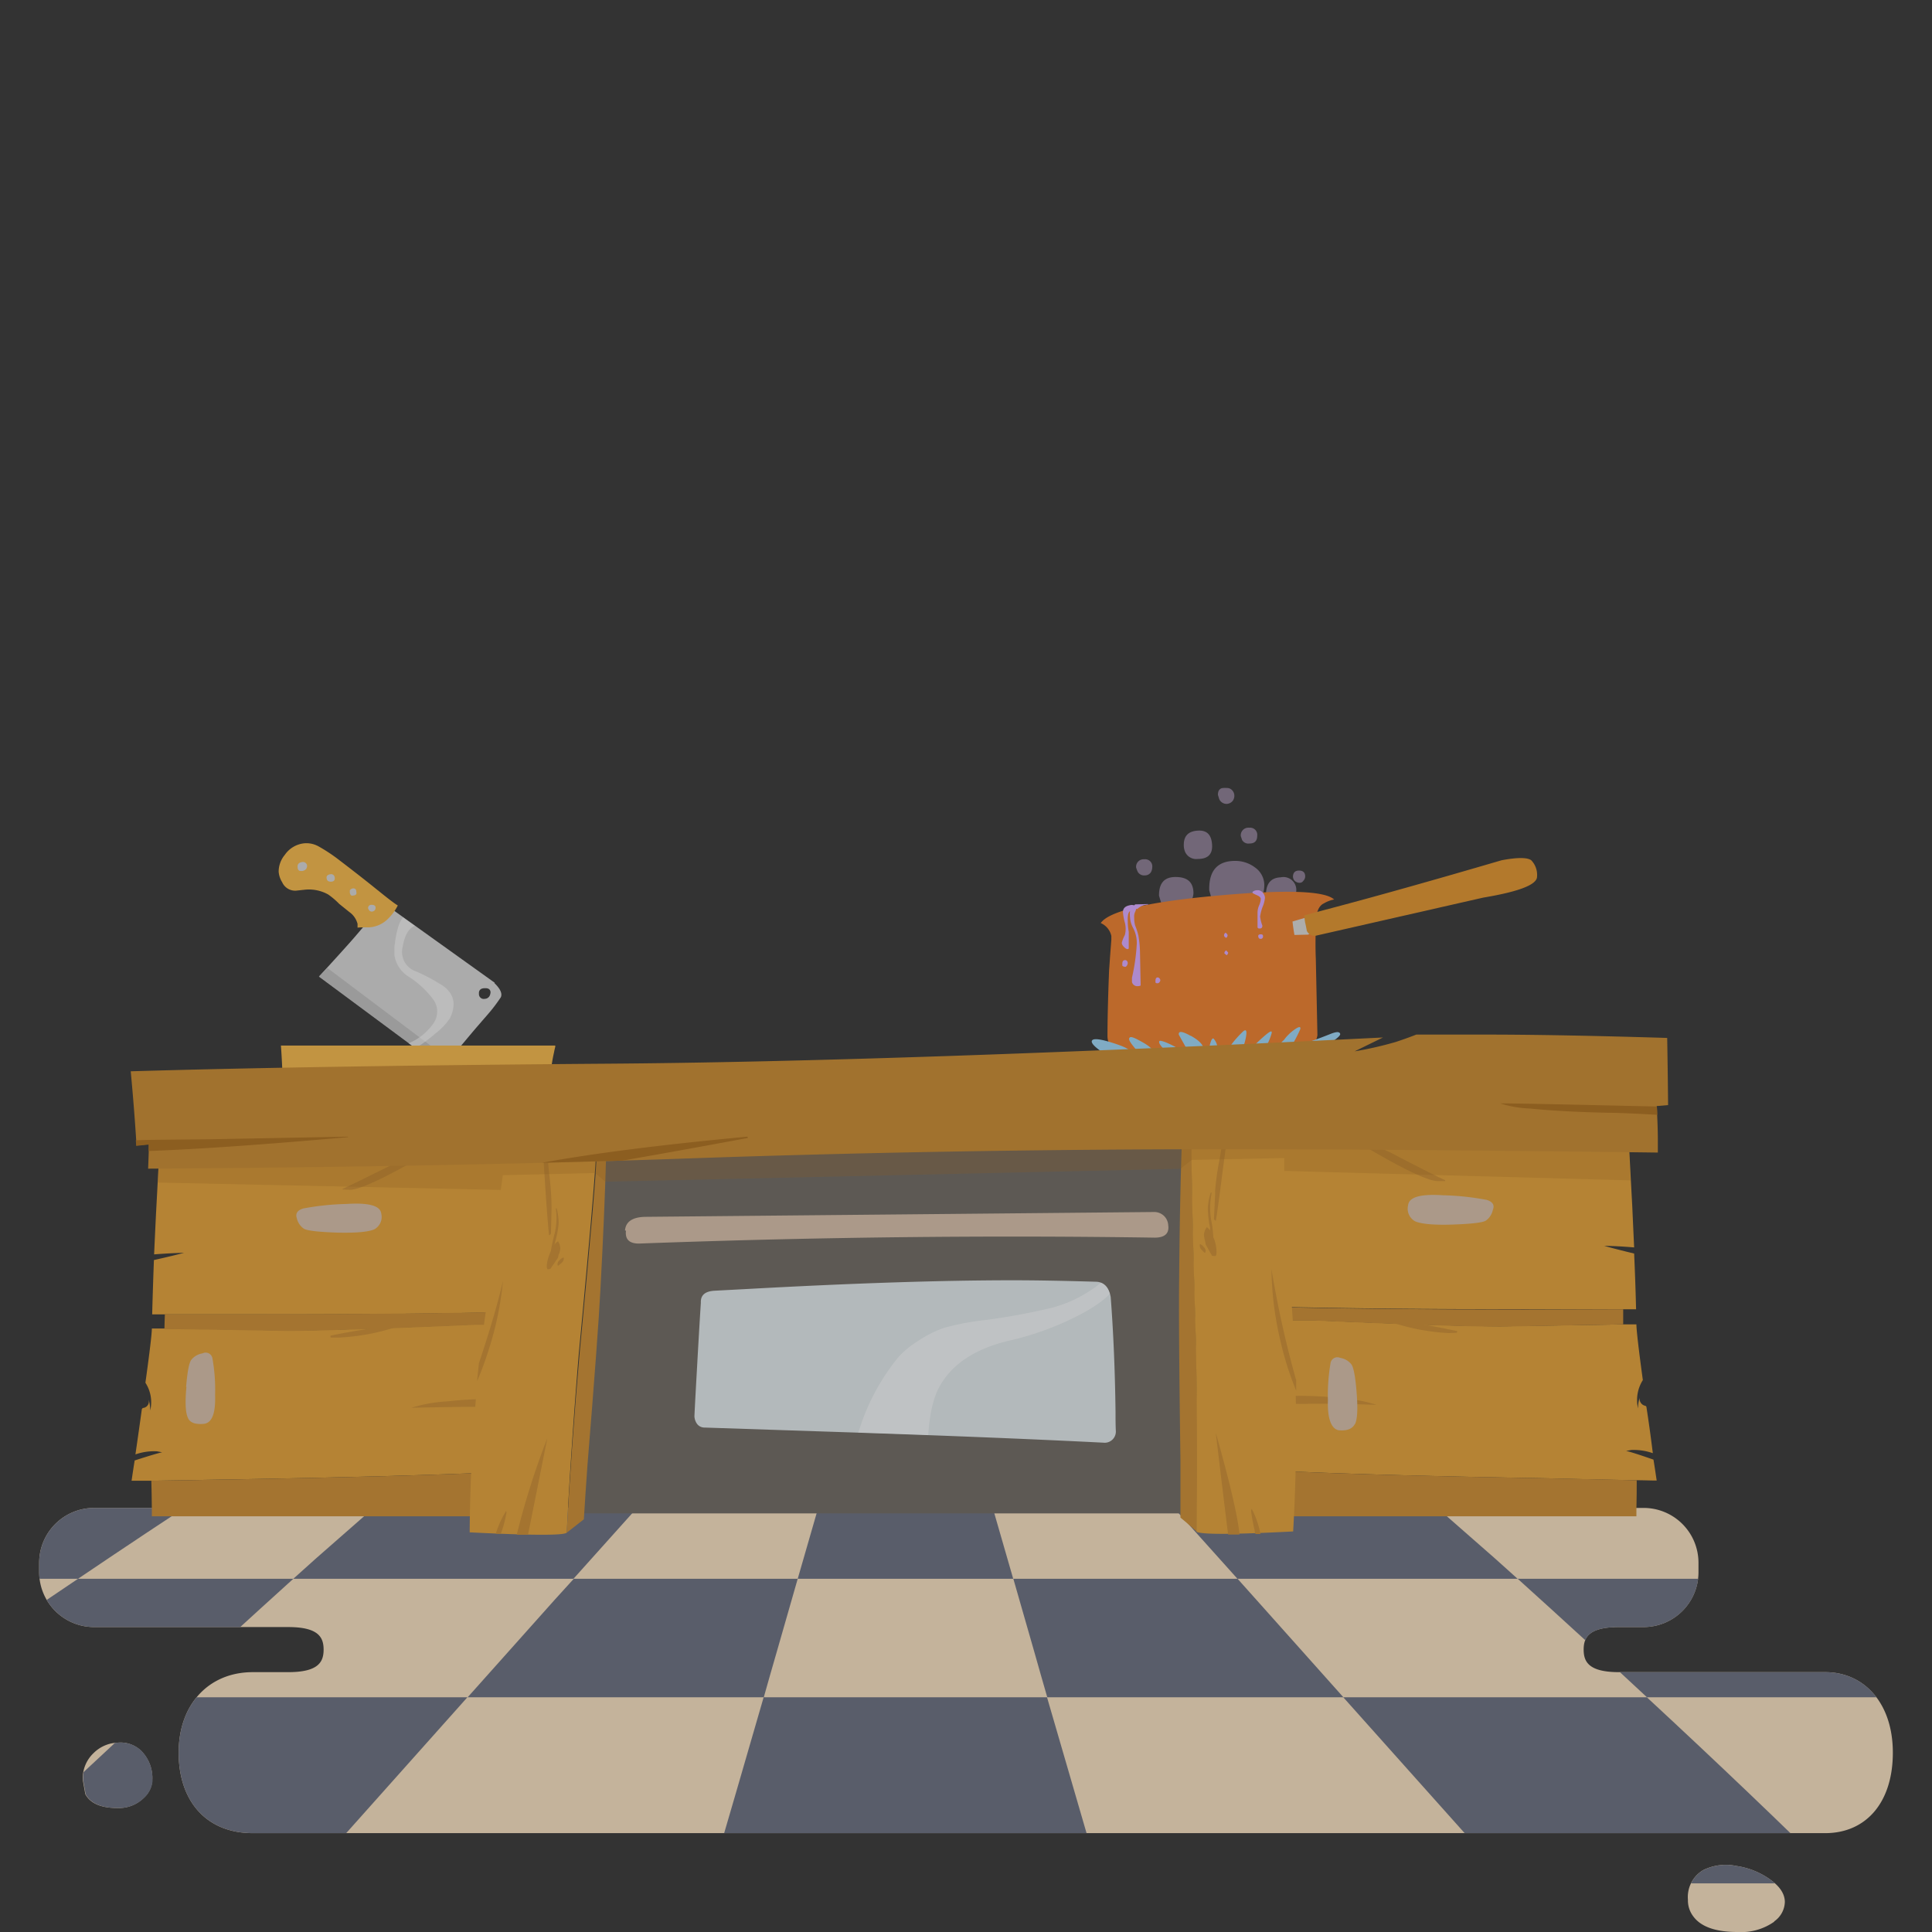 <svg id="decor" xmlns="http://www.w3.org/2000/svg" xmlns:xlink="http://www.w3.org/1999/xlink" viewBox="0 0 300 300"><rect x="0" y="0" width="300" height="300" fill="#333333" stroke="none"/><defs><style>.cls-1,.cls-2{fill:none;}.cls-2{clip-rule:evenodd;}.cls-3{opacity:0.75;}.cls-4{clip-path:url(#clip-path);}.cls-5{fill:#f4ddbd;}.cls-10,.cls-11,.cls-12,.cls-16,.cls-19,.cls-21,.cls-22,.cls-23,.cls-24,.cls-25,.cls-26,.cls-27,.cls-28,.cls-30,.cls-31,.cls-32,.cls-5,.cls-7,.cls-8,.cls-9{fill-rule:evenodd;}.cls-6{clip-path:url(#clip-path-2);}.cls-7{fill:#666b7c;}.cls-8{fill:#e09e34;}.cls-9{fill:#c98a2f;}.cls-10{fill:#d3bba5;}.cls-11{fill:#6b665f;}.cls-12{fill:#dde5e8;}.cls-13{clip-path:url(#clip-path-3);}.cls-14{opacity:0.5;}.cls-15{clip-path:url(#clip-path-4);}.cls-16{fill:#fff;}.cls-17{opacity:0.25;}.cls-18{clip-path:url(#clip-path-5);}.cls-19{fill:#a56817;}.cls-20{clip-path:url(#clip-path-6);}.cls-21{fill:#d9beea;}.cls-22{fill:#ea7b28;}.cls-23{fill:#d6d5d4;}.cls-24{fill:#dd902a;}.cls-25{fill:#d6a7ff;}.cls-26{fill:#9ad3f4;}.cls-27{fill:#d3d3d3;}.cls-28{fill:#bcbcbc;}.cls-29{clip-path:url(#clip-path-7);}.cls-30{fill:#f2b446;}.cls-31{fill:#c6872c;}.cls-32{fill:#aa6c1a;}</style><clipPath id="clip-path"><rect class="cls-1" x="-23.3" y="122.32" width="335.27" height="177.68"/></clipPath><clipPath id="clip-path-2"><path class="cls-2" d="M283.41,284.65H39.25c-7.23,0-11.51-5-11.51-12.5s4.68-12.5,11.51-12.5h5.5c4.68,0,5.5-1.58,5.5-3.5s-.82-3.5-5.5-3.5H14.59a8.53,8.53,0,0,1-8.51-8.5v-1.5a8.53,8.53,0,0,1,8.51-8.5H255.25a8.52,8.52,0,0,1,8.5,8.5v1.5a8.53,8.53,0,0,1-8.5,8.5h-3.83c-4.68,0-5.5,1.57-5.5,3.5s.82,3.5,5.5,3.5h32c6,0,10.51,4.74,10.51,12.5s-4.17,12.5-10.51,12.5m-6.26,10.7c0-1.27-.78-2.45-2.35-3.55a11.87,11.87,0,0,0-5.15-2.05,7.91,7.91,0,0,0-5.2.65,4.86,4.86,0,0,0-2.35,4.6,4.1,4.1,0,0,0,.85,2.6q1.8,2.4,6.85,2.4a8.89,8.89,0,0,0,5.7-1.6,3.81,3.81,0,0,0,1.65-3m-253.5-18.9A6,6,0,0,0,22,271.9a4.62,4.62,0,0,0-3.7-1.3,5.54,5.54,0,0,0-3.7,1.6,5.39,5.39,0,0,0-1.7,4.1c0,.07.13.83.4,2.3.77,1.43,2.43,2.15,5,2.15a5.53,5.53,0,0,0,4.15-1.65,4,4,0,0,0,1.25-2.65"/></clipPath><clipPath id="clip-path-3"><path class="cls-2" d="M109.4,221.68a1.51,1.51,0,0,1-1.15-.55,2.36,2.36,0,0,1-.43-1.23c.12-2.34.27-4.94.43-7.8q.33-5.92.57-9.82c0-1.17.68-1.79,2.18-1.85l5.1-.28q24.5-1.35,41.2-1.35c3.45,0,7.8.08,13,.23,1.19.09,1.91.88,2.18,2.37q.63,8.22.75,17.8c0,1.05,0,2.07.05,3.05a1.74,1.74,0,0,1-1.7,1.78q-16.31-.83-40.15-1.63l-22-.72"/></clipPath><clipPath id="clip-path-4"><rect class="cls-1" x="131.9" y="196.15" width="43.84" height="30.21"/></clipPath><clipPath id="clip-path-5"><rect class="cls-1" x="24.5" y="175.6" width="228.69" height="9.17"/></clipPath><clipPath id="clip-path-6"><rect class="cls-1" x="176.42" y="122.32" width="26.25" height="18.81"/></clipPath><clipPath id="clip-path-7"><rect class="cls-1" x="61.24" y="142.45" width="9.23" height="20.3"/></clipPath></defs><title>Plan de travail 3</title><g class="cls-3"><g class="cls-4"><path class="cls-5" d="M293.92,272.15c0-7.76-4.51-12.5-10.51-12.5h-32c-4.68,0-5.5-1.58-5.5-3.5s.82-3.5,5.5-3.5h3.83a8.53,8.53,0,0,0,8.5-8.5v-1.5a8.52,8.52,0,0,0-8.5-8.5H14.59a8.53,8.53,0,0,0-8.51,8.5v1.5a8.53,8.53,0,0,0,8.51,8.5H44.75c4.68,0,5.5,1.57,5.5,3.5s-.82,3.5-5.5,3.5h-5.5c-6.83,0-11.51,5-11.51,12.5s4.28,12.5,11.51,12.5H283.41c6.34,0,10.51-4.74,10.51-12.5"/><path class="cls-5" d="M275.5,298.4a8.89,8.89,0,0,1-5.7,1.6q-5.06,0-6.85-2.4a4.1,4.1,0,0,1-.85-2.6,4.86,4.86,0,0,1,2.35-4.6,7.91,7.91,0,0,1,5.2-.65,11.87,11.87,0,0,1,5.15,2.05c1.57,1.1,2.35,2.28,2.35,3.55a3.81,3.81,0,0,1-1.65,3M22.4,279.1a5.53,5.53,0,0,1-4.15,1.65c-2.57,0-4.23-.72-5-2.15-.27-1.47-.4-2.23-.4-2.3a5.39,5.39,0,0,1,1.7-4.1,5.54,5.54,0,0,1,3.7-1.6,4.62,4.62,0,0,1,3.7,1.3,6,6,0,0,1,1.7,4.55,4,4,0,0,1-1.25,2.65"/><g class="cls-6"><path class="cls-7" d="M312,263.55H255.72Q272,278.63,286,292.45H234.4q-10.23-11.43-25.82-28.9h-46q4.5,15.51,8.41,28.9H110.17q3.93-13.4,8.41-28.9h-46Q57,281,46.8,292.45H-5.63q15.51-14.38,31.1-28.9H-14.88Q-6.65,257.93,3.45,251l8.67-5.85H-23.3q6.9-3.26,16.4-6.65Q5.57,234,15.3,231.6H32.53q-9,5.84-20.41,13.55H45.55l3.45-3.1L60.92,231.6H101.2q-5.4,6-12.15,13.55h34.82q2.19-7.56,3.91-13.55h25.64q1.72,6,3.91,13.55h34.82Q185.4,237.61,180,231.6h40.28l11.92,10.45,3.45,3.1h43.68l6.77,3.8q13.62,7.65,25.87,14.6m-239.35,0,13.48-15.1,3-3.3H45.55q-10.42,9.42-20.08,18.4Zm46,0h44c-.66-2.3-1.34-4.63-2-7q-1.75-6.09-3.27-11.4H123.87q-1.52,5.31-3.27,11.4c-.68,2.37-1.36,4.7-2,7m76.52-15.1,13.48,15.1h47.14q-9.65-9-20.07-18.4h-43.5l2.95,3.3"/></g><path class="cls-8" d="M80,205.75q-.81,8.82-2.12,22.82-13.87.66-40.5,1.13l-13.88.23-3.07,0q.24-1.64.48-3.15c2.32-.75,3.75-1.17,4.27-1.27l-.8-.15v0a8.79,8.79,0,0,0-3.35.48q.57-3.93,1-7.05l.14-.16a1,1,0,0,0,.93-1.17v-.08a6.53,6.53,0,0,1,.23,1.63,5.57,5.57,0,0,0-.75-4.3q1-7.22,1-8.42l1.93,0q7.56.09,19.12.3,7.65,0,29.05-.95Zm.18-2.05q-16.2.41-39.45.4l-15.1,0q-1,0-2,0c.07-2.68.16-5.5.27-8.44,2.19-.49,3.75-.87,4.68-1.13-1.59.05-3.14.13-4.65.25q.14-3.1.3-6.4c.26-4.79.43-8.14.53-10H82.22q-.31,5.85-1.57,19.8c-.14,1.61-.31,3.47-.5,5.6"/><path class="cls-9" d="M25.53,206.4c0-.69.06-1.47.07-2.33l15.1,0q23.25,0,39.45-.4c-.06.66-.12,1.34-.18,2.05H73.7q-21.4.94-29.05.95-11.55-.21-19.12-.3"/><path class="cls-9" d="M23.58,235.45l0-1c0-1.77-.06-3.28-.08-4.52l13.88-.23q26.63-.47,40.5-1.13c-.21,2.2-.42,4.49-.65,6.88Z"/><path class="cls-10" d="M52.35,191.4c-2.93-.1-4.65-.3-5.15-.6a2.64,2.64,0,0,1-1.1-1.6c-.27-.77.08-1.28,1-1.55a40.92,40.92,0,0,1,6.7-.7q5.2-.34,5.4,1.5a2.18,2.18,0,0,1-1.1,2.45c-.93.4-2.87.57-5.8.5M28.9,215.35c.2-2.43.48-3.85.85-4.25a2.79,2.79,0,0,1,1.7-.95A1.07,1.07,0,0,1,33,211a27.61,27.61,0,0,1,.4,5.6q.15,4.35-1.8,4.5t-2.4-.9c-.4-.8-.48-2.42-.25-4.85"/><path class="cls-9" d="M60.3,181.15a25.56,25.56,0,0,1,7-2.6q-10.54,6.19-12.95,6.2l-1.15-.05,0-.1c.67-.27,3-1.42,7.1-3.45m-9,26.25q3.45-.71,6.9-1.2c2.2-.3,3.78-.55,4.75-.75l0,.1a33.7,33.7,0,0,1-10.35,2.15l-1.25,0Zm18.2,10.2a55.58,55.58,0,0,1,12.5,0q-1.09.9-6.87.85-4.6,0-11.25.15a22.86,22.86,0,0,1,5.62-1"/><path class="cls-8" d="M252.1,205.65h2c0,.83.33,3.72,1,8.65a5.79,5.79,0,0,0-.75,4.4,5.75,5.75,0,0,1,.25-1.65v0a1.12,1.12,0,0,0,.9,1.25.28.28,0,0,1,.15.15q.5,3.15,1,7.2a9.08,9.08,0,0,0-3.35-.5v0l-.8.15c.53.1,1.95.55,4.25,1.35.17,1,.33,2.12.5,3.25-1,0-2-.05-3.1-.05q-5.85-.1-13.85-.3-26.6-.45-40.5-1.1Q198.5,214,197.65,205H204q21.41.94,29.05.95l19.1-.3m0-2.35H237q-23.25,0-39.45-.4-.3-3.3-.5-5.75-1.25-14.29-1.6-20.35h57.45q.15,3,.55,10.35c.1,2.23.2,4.42.3,6.55-1.5-.13-3-.22-4.65-.25q1.39.41,4.65,1.2.2,4.5.3,8.65Z"/><path class="cls-9" d="M252.05,203.3c0,.87,0,1.65,0,2.35L233,206q-7.65,0-29.05-.95h-6.3q0-1.09-.15-2.1,16.2.4,39.45.4Z"/><path class="cls-9" d="M254.05,235.45h-53.6c-.23-2.43-.45-4.77-.65-7q13.9.65,40.5,1.1,8,.19,13.85.3c0,1.27,0,2.8-.05,4.6,0,.33,0,.67,0,1"/><path class="cls-9" d="M214.65,204.8l0-.1c1,.2,2.55.45,4.75.75s4.6.75,6.9,1.25l-.1.25L225,207a32.84,32.84,0,0,1-10.35-2.2m-6.5,12.35a19.88,19.88,0,0,1,5.6,1q-6.65-.25-11.25-.15c-3.83,0-6.12-.27-6.85-.9a55.58,55.58,0,0,1,12.5,0M224.4,183.4l-1.15,0q-2.4,0-12.95-6.35a24.69,24.69,0,0,1,7,2.65c4.07,2.1,6.43,3.28,7.1,3.55Z"/><path class="cls-10" d="M210.4,221.1c-.4.77-1.2,1.08-2.4,1s-1.9-1.68-1.8-4.65a29.23,29.23,0,0,1,.4-5.75,1.07,1.07,0,0,1,1.5-.85,2.79,2.79,0,0,1,1.7.95c.37.43.65,1.88.85,4.35s.15,4.17-.25,5m20.4-34.85c1,.3,1.32.83,1,1.6a2.68,2.68,0,0,1-1.1,1.65c-.5.3-2.22.5-5.15.6s-4.87-.1-5.8-.5a2.23,2.23,0,0,1-1.1-2.5c.13-1.27,1.93-1.78,5.4-1.55a40.92,40.92,0,0,1,6.7.7"/><polygon class="cls-11" points="184.43 235 89.88 235 93.22 177.15 183.65 177.15 184.43 235"/><path class="cls-10" d="M97.05,191.07c.11-1.37,1.16-2.08,3.15-2.12l79-.75a2.16,2.16,0,0,1,2.2,2.05c.18,1.26-.51,1.9-2,1.93h-.15q-39.12-.59-80.05.92c-1.47,0-2.16-.65-2-2"/><path class="cls-12" d="M109.4,221.67a1.44,1.44,0,0,1-1.15-.55,2.21,2.21,0,0,1-.42-1.22c.11-2.34.26-4.94.42-7.8.22-3.95.41-7.23.58-9.82-.06-1.17.67-1.79,2.17-1.86l5.1-.27q24.5-1.35,41.2-1.35,5.17,0,13,.23c1.17.09,1.9.88,2.17,2.37q.63,8.22.75,17.8c0,1.05,0,2.07.05,3.05a1.74,1.74,0,0,1-1.7,1.78q-16.31-.83-40.15-1.63l-22-.73"/><g class="cls-13"><g class="cls-14"><g class="cls-15"><path class="cls-16" d="M173.16,196.23h1.25l1.33-.08a28.87,28.87,0,0,1-3,4.32q-1.94,2.33-7.28,4.76a45.7,45.7,0,0,1-8.3,2.84q-8.7,1.92-11.55,7.78-1.56,3.3-1.56,10l.05.46H131.9c.91-2.56,1.48-4.19,1.71-4.87a33.76,33.76,0,0,1,5.92-10.74,14.38,14.38,0,0,1,3.05-2.49,17.73,17.73,0,0,1,3.94-2,39.63,39.63,0,0,1,6.53-1.24q4.63-.61,9.11-1.63a20,20,0,0,0,7.37-3.1,9.74,9.74,0,0,0,3.63-4.07"/></g></g></g><path class="cls-8" d="M92.53,178.4l0,.75q0,3-2.65,31Q88.63,225.38,88,238q-.84.66-15.07-.06a262.38,262.38,0,0,1,2.57-34.77,202.46,202.46,0,0,0,2.65-24.8Z"/><path class="cls-9" d="M92.53,178.4h1.6l0,.75q-.25,9.1-.9,21.15-.35,6.85-2,27.1c-.21,3-.41,5.83-.57,8.52L88,238q.67-12.66,2-27.88,2.66-27.94,2.65-31Z"/><path class="cls-9" d="M86.1,191.65a10.25,10.25,0,0,0,.2-4h.15a9.5,9.5,0,0,1,.3,2.3,14.36,14.36,0,0,1-.55,2.9c0,.15-.07.29-.1.42a1.77,1.77,0,0,1,.55-.52,2.06,2.06,0,0,1,.35,1.1,2.85,2.85,0,0,1-.15.75,1.94,1.94,0,0,0-.2.7l-1.2,1.75-.4.05q-.15-.1-.15-.6a6.22,6.22,0,0,1,.5-1.9c0-.1.08-.2.13-.3q.14-.94.57-2.7m-11.73,20c-.1,1-.2,1.91-.29,2.89a52.76,52.76,0,0,0,1.87-5.1A49.7,49.7,0,0,0,78.1,198.9c-.82,3.57-2.08,7.83-3.73,12.76M77.9,237.8a19.35,19.35,0,0,0,.75-2.9l-.05-.3a15.1,15.1,0,0,0-1.45,3.05c-.06.18-.11.34-.16.51l.79,0,.12-.4m6.5-58.15c0,.37.1,2.1.3,5.2.23,3.37.42,5.7.55,7a.46.46,0,0,0,.3-.25l.1-4a43.83,43.83,0,0,0-.35-5.1c-.16-1.31-.24-2.69-.29-4.1h-.59c0,.39,0,.81,0,1.25m2.95,15.7a1.35,1.35,0,0,0-.5.4.83.83,0,0,0-.3.5c0,.33.07.42.2.25.5-.37.75-.65.75-.85a.69.69,0,0,0,0-.35Zm-5.38,43q1.08-5.35,3-15a122.27,122.27,0,0,0-4.75,15l1.77,0"/><path class="cls-9" d="M185.1,175.6l0,.8q-.2,3.19.65,32.35.3,15.9.1,29.1c-.93-.83-1.78-1.57-2.55-2.2v-8.9q-.3-21.15-.2-28.3.1-12.55.45-22a3.57,3.57,0,0,0,0-.8Z"/><path class="cls-8" d="M185.8,237.85q.19-13.2-.1-29.1-.85-29.15-.65-32.35l0-.8h14.45a229.9,229.9,0,0,0,1,25.9,277.31,277.31,0,0,1,.3,36.3q-14.25.75-15.1,0"/><path class="cls-9" d="M188.2,195l-1-1.8a2.85,2.85,0,0,0-.15-.75,3.86,3.86,0,0,1-.1-.75,2.21,2.21,0,0,1,.45-1.15,1.61,1.61,0,0,1,.5.55,2.68,2.68,0,0,1,0-.45,15.8,15.8,0,0,1-.35-3.05,8.87,8.87,0,0,1,.45-2.4h.15a12,12,0,0,0-.1,4.15,16,16,0,0,1,.35,2.8,1.05,1.05,0,0,1,.15.3,6.22,6.22,0,0,1,.35,2c0,.33-.07.53-.2.6Zm.5-9.9-.2,4.2a.46.46,0,0,0,.3.25q.34-2.06,1-7.3c.43-3.23.67-5.05.7-5.45s0-.82.06-1.2H190c-.15,1.44-.34,2.85-.58,4.2a41.15,41.15,0,0,0-.75,5.3m-2.25,8.1-.1,0a.69.69,0,0,0,0,.35c0,.2.18.5.65.9.13.17.22.08.25-.25a.83.83,0,0,0-.3-.55,1,1,0,0,0-.45-.4m6,45q-.42-4.23-3.69-15.8,1.22,10.23,1.92,15.83l1.77,0m8.77-24.06a158.77,158.77,0,0,1-3.81-17.19,50.71,50.71,0,0,0,1.35,11,48.9,48.9,0,0,0,2.49,7.92l0-1.73m-5.71,23.21a13.94,13.94,0,0,0-1.2-3.15l-.1.3a26.62,26.62,0,0,0,.55,3c0,.22.09.41.14.62l.78,0c-.05-.24-.1-.48-.17-.74"/><g class="cls-17"><g class="cls-18"><path class="cls-19" d="M199.51,176.8c0-.41,0-.81,0-1.2H183.5a3.57,3.57,0,0,1,0,.8l0,.75H93.22l-.07,1.25H82.22v-.1H24.78c-.06,1.2-.16,3-.28,5.33l53.26,1.14.32-2.29,14.34-.33L94,183.49l89.32-2,1.72-1.38,14.37-.29v2l53.77,1.47c-.15-2.91-.27-5.09-.34-6.49Z"/></g></g><g class="cls-14"><g class="cls-20"><path class="cls-21" d="M195.22,129.78q0,1.2-1.2,1.2a1.12,1.12,0,0,1-1.15-.55l-.2-.6a1.18,1.18,0,0,1,1.3-1.3,1.11,1.11,0,0,1,1.25,1.25m-5.9-5.7-.2-.65c0-.8.38-1.16,1.25-1.1a1.23,1.23,0,0,1,1.3,1.25,1.41,1.41,0,0,1-.2.7,1.26,1.26,0,0,1-1,.55,1.24,1.24,0,0,1-1.15-.75m7.6,15.7a1.37,1.37,0,0,1-.35-.75c0-1.8.73-2.73,2.3-2.8a2,2,0,0,1,2.4,2.25c0,1.24-.84,1.87-2.6,1.9a1.93,1.93,0,0,1-1.75-.6m3.85-3.6c0-.66.31-1,.95-1s.95.34.95.9a1,1,0,0,1-.3.7.64.64,0,0,1-.55.3,1.08,1.08,0,0,1-.9-.45,1.15,1.15,0,0,1-.15-.5m-5.85-1.4a3.35,3.35,0,0,1,1.4,2.6c0,1.6-.5,2.42-1.6,2.45a2.81,2.81,0,0,0-.7.55,3.69,3.69,0,0,1-2.4.55c-1.7,0-2.85-.38-3.45-1.25-.27-.9-.4-1.36-.4-1.4-.07-3.1,1.33-4.61,4.2-4.55a5.07,5.07,0,0,1,2.95,1.05m-11.1-3.55c0-1.36.68-2.1,2.15-2.2s2.21.67,2.25,2.4c0,1.34-.72,2-2.25,2a1.89,1.89,0,0,1-1.9-1,2.6,2.6,0,0,1-.25-1.2m-7.4,3.55a1.16,1.16,0,0,1,1.25-1.3,1.11,1.11,0,0,1,1.25,1.25,1.69,1.69,0,0,1-.2.75,1.09,1.09,0,0,1-.95.5,1.13,1.13,0,0,1-1.1-.55,4.5,4.5,0,0,1-.25-.65m3.55,4.3c0-1.93.85-2.88,2.65-2.85s2.66.82,2.7,2.45a2.47,2.47,0,0,1-.5,1.45,3,3,0,0,1-2.4,1,2.16,2.16,0,0,1-2.15-1q-.3-1-.3-1"/></g></g><path class="cls-22" d="M207.12,139.68a4.94,4.94,0,0,0-1.55.6c-.8.37-1.22,1.39-1.25,3.05s-.09,3.52,0,5.55l.25,11.85a2.87,2.87,0,0,1-.55,1.35,3,3,0,0,1-2.15.7,11.76,11.76,0,0,1-1.75.2l-4.35.15q-12.6.26-20.6.55-3.26-.54-3.2-2.9v-.1c0-1.66.05-5,.25-10,.06-.8.11-1.51.15-2.15.13-1.7.2-2.56.2-2.6v-.6a2.87,2.87,0,0,0-1.65-2q1.95-2.79,18-4.25t18.25.6"/><path class="cls-23" d="M203,142.43a2,2,0,0,1,1.6,1.95q-.85.45-1.5.75l-2.1.05q-.21-1.2-.3-2.1h.05c.86-.26,1.61-.48,2.25-.65"/><path class="cls-24" d="M202.67,143.33q-.1-.65-.15-1.2l4.35-1.15q10.55-2.79,26.3-7.4c2.43-.46,4-.45,4.6,0a3.26,3.26,0,0,1,.9,2.55c0,1.24-2.79,2.32-8.35,3.25l-26.15,5.95a1.36,1.36,0,0,1-1.25-.8c-.1-.56-.19-1-.25-1.25"/><path class="cls-25" d="M196.22,138.78a1.35,1.35,0,0,1,.2.6,4.49,4.49,0,0,1-.35,1.4,6.6,6.6,0,0,0-.4,1.55,6.09,6.09,0,0,0,.35,1.4c0,.3-.14.45-.4.45s-.32-.06-.35-.2l0-2.3a2.84,2.84,0,0,1,.25-1.1,2.78,2.78,0,0,0,.25-1c0-.23-.25-.43-.65-.6s-.65-.3-.65-.4.26-.35.8-.35a1,1,0,0,1,.9.5m-19.6,2.4h-.15l-.1.35a1.73,1.73,0,0,0-.2,1.05,4.18,4.18,0,0,0,.15,1.2,10.07,10.07,0,0,1,.5,1.55,16.87,16.87,0,0,1,.25,2.75l.1,5a1,1,0,0,1-.45.1.84.84,0,0,1-.9-.65v-.65a31.07,31.07,0,0,0,.75-5.3,5,5,0,0,0-.55-2.4,3.84,3.84,0,0,1-.5-1.7,3.58,3.58,0,0,1,0-.95c-.27.17-.39.7-.35,1.6a8.58,8.58,0,0,0,.15,1.6v2.6c-.14.17-.35.12-.65-.15s-.5-.58-.4-.85a5.28,5.28,0,0,1,.45-1.1,3.78,3.78,0,0,0,0-1.9,8.27,8.27,0,0,1-.3-1.65c0-.56.33-.91,1-1.05a1.26,1.26,0,0,1,.75,0l.15-.15,2-.05,0,.1a2.38,2.38,0,0,0-1.7.7m3.15,11.5q-.26,0-.3-.15v-.2c0-.4.13-.58.4-.55a.47.47,0,0,1,.35.5c-.1.27-.25.4-.45.4m16-6.9a.3.3,0,0,1-.3-.2l-.05-.2c0-.2.13-.3.4-.3s.35.1.35.3a.35.35,0,0,1-.4.4m-5.3,1.8.3.35a.7.7,0,0,1-.25.4l-.35-.3a.48.48,0,0,1,.3-.45m-.35-2.35a.45.45,0,0,1,.25-.4c.2.17.3.3.3.4a.57.57,0,0,1-.2.4c-.24-.1-.35-.23-.35-.4m-15.4,3.85q.39,0,.45.45a.89.89,0,0,1-.1.35c-.1.17-.2.25-.3.25s-.39-.06-.45-.2v-.25c0-.36.1-.56.4-.6"/><path class="cls-26" d="M191,162.88c-.07-.2.08-.53.45-1a17.26,17.26,0,0,1,1.45-1.6c.63-.63.8-.26.5,1.1s-.79,2.17-1.35,2.4-.94.05-1-.35Zm-3.15.1,0-.65q.3-1.25.6-1.05a2.6,2.6,0,0,1,.6,1.3q.3,1-.3,1a.86.86,0,0,1-.85-.65m7.35.9c-.4.07-.65,0-.75-.2a4,4,0,0,1,0-.75c0-.3.58-.91,1.65-1.85s1.43-1.11,1.3-.55a9,9,0,0,1-.9,2.1c-.47.8-.89,1.22-1.25,1.25m-10.4-3c1.33.74,2,1.45,2,2.15s-.1,1.05-.4,1.05a3.06,3.06,0,0,1-2.5-1.65l-.95-1.7q-.15-.94,1.8.15m-5.8,2.65c-.07.44-.39.67-.95.7s-1.1-.48-1.9-1.45-1-1.36-.8-1.6.75,0,2,.7,1.7,1.22,1.7,1.65m.9-1.75c0-.23.58-.1,1.65.4s1.56.85,1.6,1.05a1.71,1.71,0,0,1-.25.6.82.82,0,0,1-.65.3q-.45,0-1.5-1.05c-.64-.63-.92-1.06-.85-1.3m19.3-.15a7.06,7.06,0,0,1,2-1.9q.75-.45.6.15c-1.2,2.67-2.24,4-3.1,4a.6.6,0,0,1-.6-.3.46.46,0,0,1-.1-.35,6.21,6.21,0,0,1,1.2-1.65m1.6,1.4c0-.26.73-.63,2.2-1.1s2.61-.93,3.55-1.3,1.35-.33,1.45,0-.9,1.09-2.8,2.15-3.4,1.32-4.4.85a.86.86,0,0,1,0-.6m-25.35.45a1.57,1.57,0,0,1-.25.8,1,1,0,0,1-.75.3,6.33,6.33,0,0,1-3.6-1.25c-1.17-.83-1.62-1.4-1.35-1.7s1.25-.2,3.15.4,2.76,1.05,2.8,1.45"/><path class="cls-27" d="M76.77,152.65c.93.9,1.25,1.63,1,2.2a25.85,25.85,0,0,1-2.1,2.75c-1.07,1.23-2,2.3-2.75,3.2s-2.17,2.58-4.2,5q-12.66-9.4-19.15-14.2,4.4-4.8,5.55-6.15l4.45-5.2,17.25,12.35m-1.55.85c-.64,0-.94.32-.9.85a.75.75,0,0,0,.9.8.88.88,0,0,0,.75-.45,1.33,1.33,0,0,0,.15-.6q-.06-.65-.9-.6"/><path class="cls-28" d="M68.67,165.85q-12.66-9.4-19.15-14.2c.46-.47.9-.92,1.3-1.35Q64,160.2,69.77,164.55l-1.1,1.3"/><g class="cls-14"><g class="cls-29"><path class="cls-16" d="M64.42,143.75c-1,.43-1.6,1.53-1.9,3.3a3.19,3.19,0,0,0,2.1,3.8A24.57,24.57,0,0,1,68,152.6c2.4,1.27,3,3.08,1.9,5.45a9.79,9.79,0,0,1-2.25,2.4,25.11,25.11,0,0,1-3.1,2.3c-.17-.1-.54-.35-1.1-.75a8.77,8.77,0,0,0,3.75-2.95,3.21,3.21,0,0,0,.15-3.75,14.62,14.62,0,0,0-3.9-3.65,4.71,4.71,0,0,1-2.15-5c.26-2.17.7-3.57,1.3-4.2.06.07.66.5,1.8,1.3"/></g></g><path class="cls-30" d="M58.62,138.2q2.45,2,3.15,2.4a7.71,7.71,0,0,1-1.45,2,4.53,4.53,0,0,1-3,1.4c-1,0-1.57,0-1.8.05v-.6a3.27,3.27,0,0,0-1.3-1.85l-1.55-1.25a12,12,0,0,0-1.7-1.45,6.14,6.14,0,0,0-3.6-.75l-1.4.15a2.2,2.2,0,0,1-2.15-1.3,3.62,3.62,0,0,1-.55-1.65,4.07,4.07,0,0,1,.95-2.6,4.18,4.18,0,0,1,3-1.8,3.88,3.88,0,0,1,2.2.45,25.6,25.6,0,0,1,3.25,2.15q3.54,2.7,6,4.7"/><path class="cls-27" d="M58.32,140.9c0,.37-.15.58-.55.65a.54.54,0,0,1-.45-.2l-.15-.25a.49.49,0,0,1,.5-.6c.4,0,.61.1.65.4m-10.75-6a1,1,0,0,1-.65.35c-.3,0-.5,0-.6-.2a.6.6,0,0,1-.1-.35c-.07-.5.18-.78.75-.85a.64.64,0,0,1,.6,1m3.15,1.55c-.07-.37.13-.58.6-.65a.55.55,0,0,1,.65.5c.06.4-.1.62-.5.65s-.69-.1-.75-.5m4.15,2.65c-.23.07-.39,0-.45-.15l-.1-.25c0-.23,0-.37,0-.4a.74.74,0,0,1,.5-.3.44.44,0,0,1,.5.5.62.62,0,0,1,0,.4.59.59,0,0,1-.4.2"/><path class="cls-30" d="M43.87,167.25a.65.65,0,0,1,0-.25c-.07-1.8-.15-3.35-.25-4.65H86.22v.2c-.07.27-.14.57-.2.9a23.53,23.53,0,0,0-.5,3.2v.2Z"/><path class="cls-31" d="M259,171.6l-1.75.15q.18,3.15.18,5.4c0,.58,0,1.19,0,1.82q-42.31-.53-66.87-.52-43.8,0-85.7,1.5Q69.2,181.18,23,181.47c.06-1.41.1-2.68.13-3.8l-1.93.2q-.33-5.4-.9-11.52,28.64-.84,73.87-1.18,44.54-.31,120.58-4.07l-4.4,2.15a56.26,56.26,0,0,0,6.37-1.45c1.18-.39,2.24-.77,3.2-1.15h10.88q11,0,28.08.52.09,5,.14,10.43"/><path class="cls-32" d="M84.12,180.56q11.91-2.19,31.93-4.06l.1.2q-11.3,2.1-19.5,3.52-6.12.18-12.53.34M54,176.5l-21.28.4L23,177l-1.91.06.06.87,1.93-.2c0,.31,0,.64,0,1q11.62-.43,31-2.16m203.19-4.75.2,0-3.82-.08q-19.35-.45-20.7-.4a17.67,17.67,0,0,0,4.7.8q4.8.49,12.05.65,2.06,0,7.64.32c0-.41,0-.83-.07-1.27"/></g></g></svg>